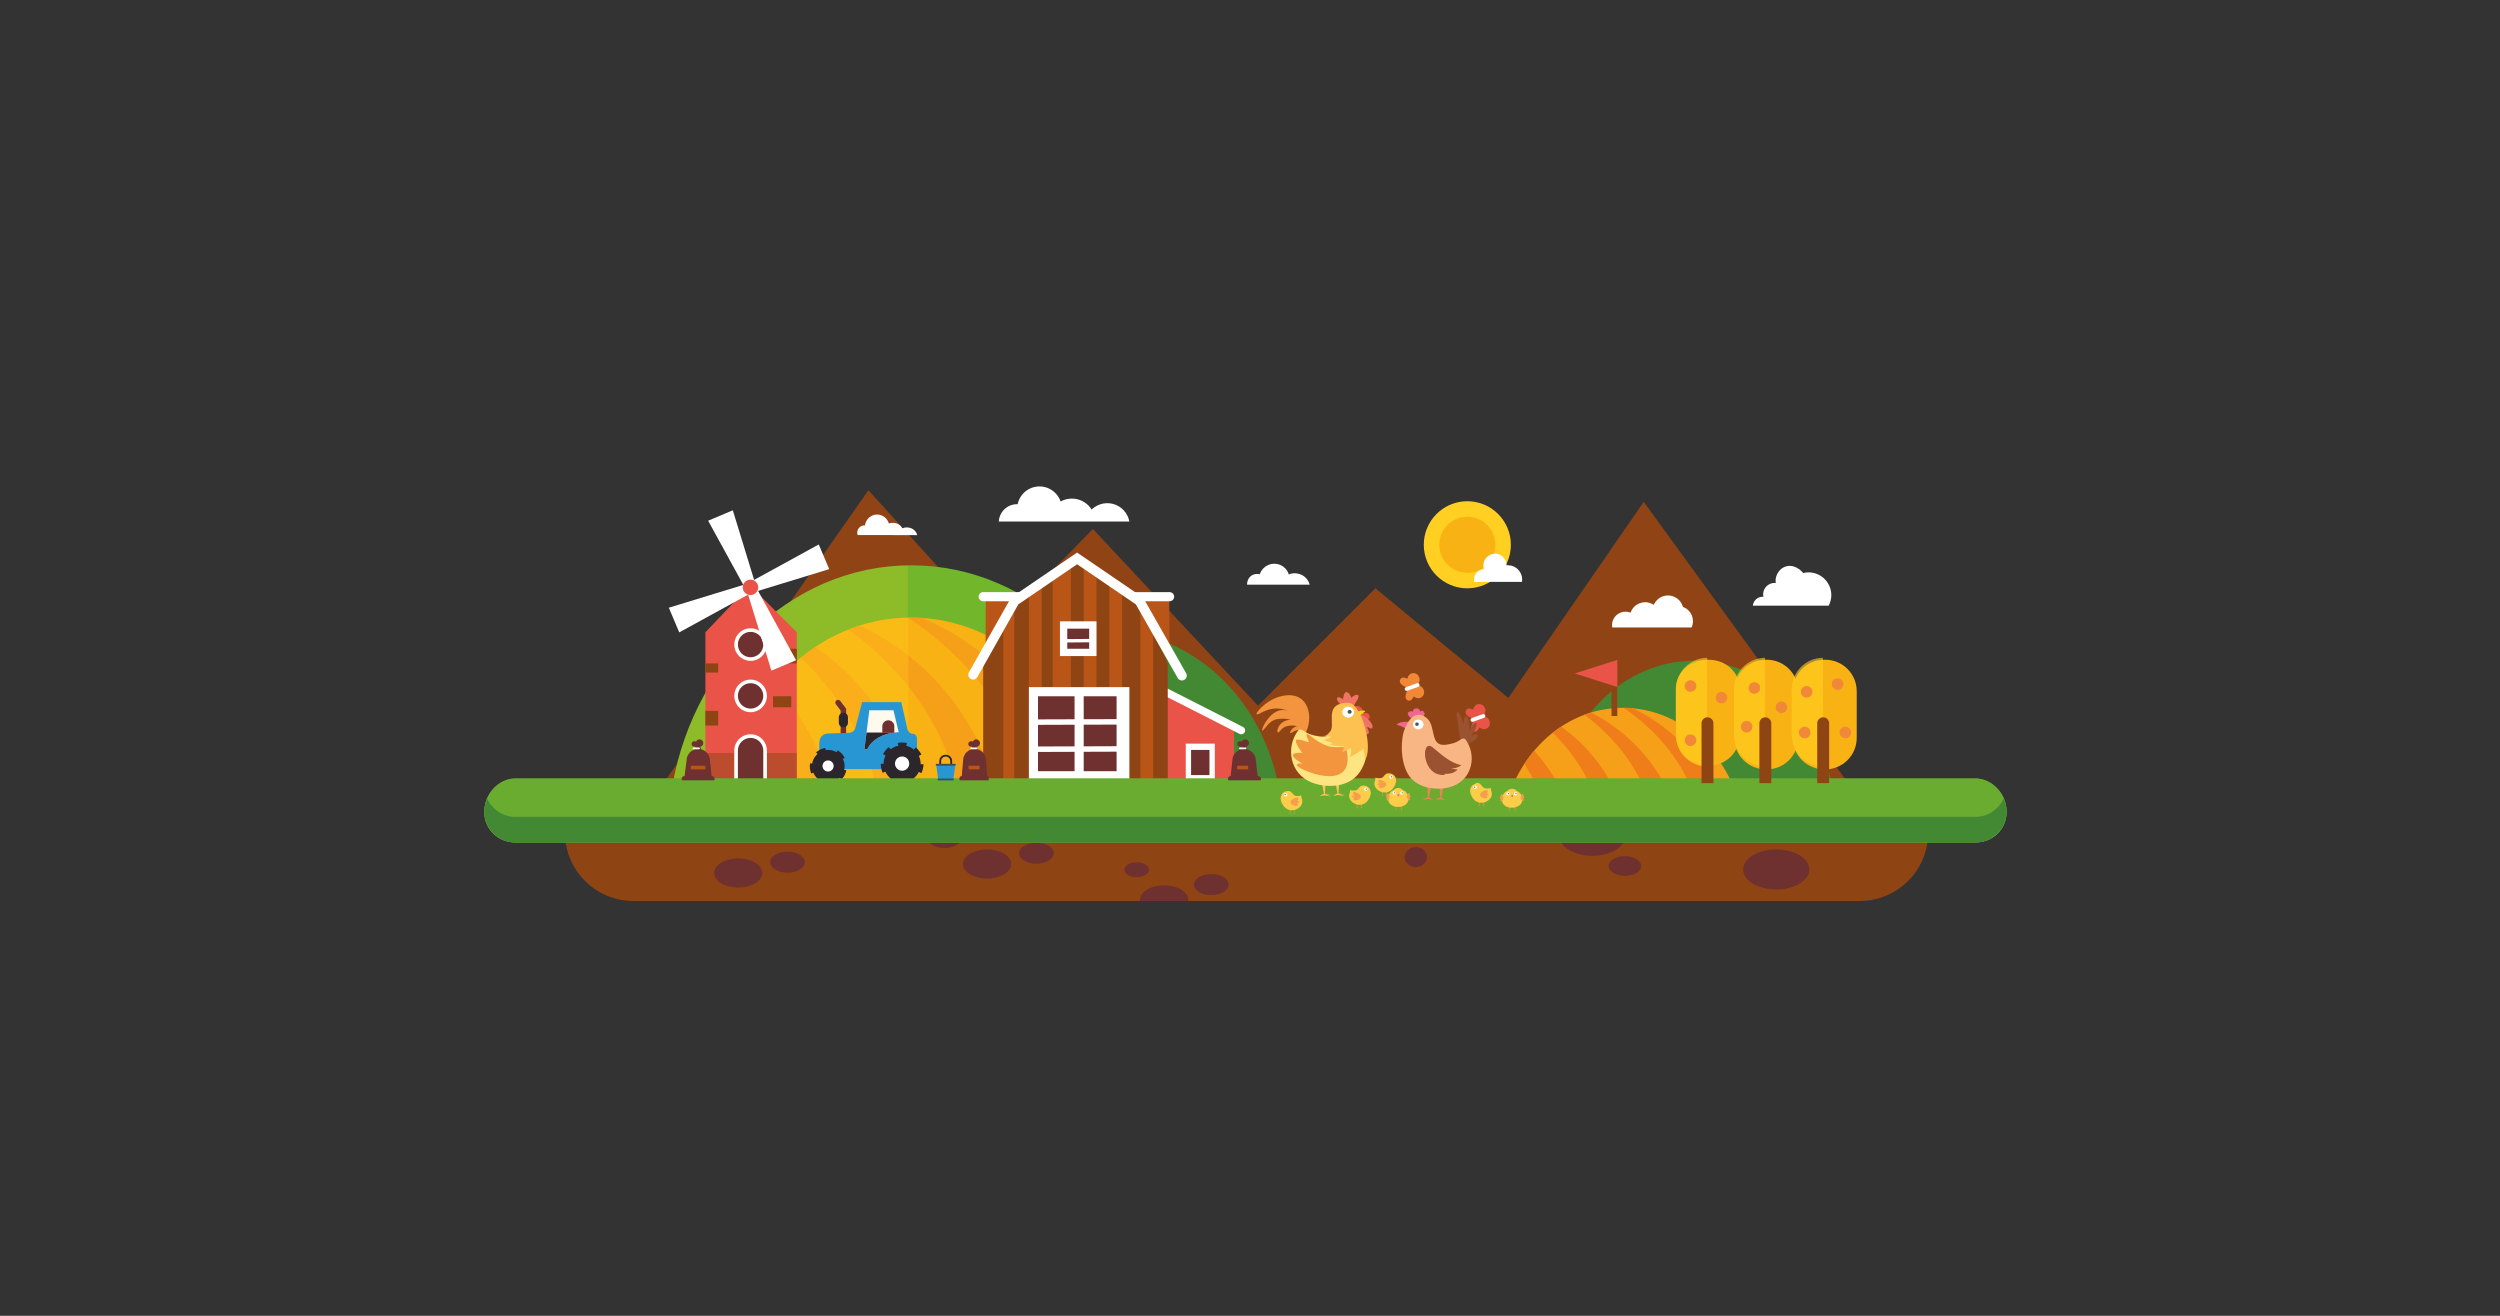 <?xml version="1.0" encoding="utf-8"?>
<!-- Generator: Adobe Illustrator 16.0.0, SVG Export Plug-In . SVG Version: 6.00 Build 0)  -->
<!DOCTYPE svg PUBLIC "-//W3C//DTD SVG 1.1//EN" "http://www.w3.org/Graphics/SVG/1.1/DTD/svg11.dtd">
<svg version="1.1" id="Layer_1" xmlns="http://www.w3.org/2000/svg" xmlns:xlink="http://www.w3.org/1999/xlink" x="0px" y="0px"
	 width="1368px" height="720px" viewBox="0 0 1368 720" enable-background="new 0 0 1368 720" xml:space="preserve">
<rect x="0" y="0" width="1368" height="720" fill="#333333" stroke="none"/>
<g>
	<polygon fill="#904415" points="360.12,432.76 475.188,268.275 544.37,344.518 598.022,289.453 688.382,386.167 752.623,321.927 
		825.335,381.932 899.458,274.629 1015.938,434.877 	"/>
	<g>
		<defs>
			<path id="XMLID_10_" d="M315.12,435.358c-3.763,5.837-5.955,12.782-5.955,20.243c0,20.665,16.751,37.417,37.417,37.417h671.061
				c20.666,0,37.418-16.752,37.418-37.417c0-7.461-2.193-14.406-5.955-20.243H315.12z"/>
		</defs>
		<use xlink:href="#XMLID_10_"  overflow="visible" fill="#8F4414"/>
		<clipPath id="XMLID_2_">
			<use xlink:href="#XMLID_10_"  overflow="visible"/>
		</clipPath>
		<ellipse clip-path="url(#XMLID_2_)" fill="#6F3030" cx="403.935" cy="477.685" rx="13.188" ry="7.975"/>
		<ellipse clip-path="url(#XMLID_2_)" fill="#6F3030" cx="430.925" cy="471.778" rx="9.508" ry="5.749"/>
		<ellipse clip-path="url(#XMLID_2_)" fill="#6F3030" cx="637.029" cy="492.405" rx="13.188" ry="7.975"/>
		<ellipse clip-path="url(#XMLID_2_)" fill="#6F3030" cx="662.791" cy="484.045" rx="9.508" ry="5.75"/>
		<ellipse clip-path="url(#XMLID_2_)" fill="#6F3030" cx="622" cy="475.901" rx="6.748" ry="4.079"/>
		<ellipse clip-path="url(#XMLID_2_)" fill="#6F3030" cx="540.111" cy="472.776" rx="13.188" ry="7.974"/>
		<ellipse clip-path="url(#XMLID_2_)" fill="#6F3030" cx="567.1" cy="466.87" rx="9.508" ry="5.749"/>
		<ellipse clip-path="url(#XMLID_2_)" fill="#6F3030" cx="516.802" cy="458.282" rx="9.508" ry="5.75"/>
		<ellipse clip-path="url(#XMLID_2_)" fill="#6F3030" cx="774.738" cy="469.018" rx="6.133" ry="5.442"/>
		<ellipse clip-path="url(#XMLID_2_)" fill="#6F3030" cx="971.946" cy="475.766" rx="18.096" ry="10.962"/>
		<path clip-path="url(#XMLID_2_)" fill="#6F3030" d="M889.442,457.361c0,6.056-8.1,10.965-18.094,10.965
			c-9.996,0-18.096-4.909-18.096-10.965c0-6.053,8.1-10.961,18.096-10.961C881.343,446.4,889.442,451.309,889.442,457.361z"/>
		<ellipse clip-path="url(#XMLID_2_)" fill="#6F3030" cx="889.137" cy="473.871" rx="8.895" ry="5.388"/>
		<ellipse clip-path="url(#XMLID_2_)" fill="#6F3030" cx="356.704" cy="454.242" rx="8.894" ry="5.39"/>
	</g>
	<g>
		<path fill="#72B62B" d="M630.251,436.289c-9.915-71.914-65.089-126.951-131.67-126.951s-121.756,55.037-131.669,126.951H630.251z"
			/>
		<path opacity="0.2" fill="#FFD021" d="M496.716,436.289V309.364c-65.743,1.017-119.981,55.688-129.803,126.925H496.716z"/>
	</g>
	<g>
		<path fill="#438934" d="M1003.364,434.877c-5.729-41.543-37.601-73.338-76.063-73.338c-38.464,0-70.335,31.795-76.062,73.338
			H1003.364z"/>
	</g>
	<g>
		<path fill="#438934" d="M700.563,436.289c-7.103-51.52-46.629-90.948-94.33-90.948c-47.699,0-87.226,39.429-94.328,90.948H700.563
			z"/>
		<path opacity="0.2" fill="#FFD021" d="M604.899,436.289v-90.93c-47.099,0.729-85.955,39.895-92.992,90.93H604.899z"/>
	</g>
	<g>
		<g>
			<defs>
				<path id="XMLID_9_" d="M600.519,436.289c-7.683-55.718-50.431-98.361-102.018-98.361s-94.334,42.644-102.017,98.361H600.519z"/>
			</defs>
			<use xlink:href="#XMLID_9_"  overflow="visible" fill="#F9B213"/>
			<clipPath id="XMLID_3_">
				<use xlink:href="#XMLID_9_"  overflow="visible"/>
			</clipPath>
			<path clip-path="url(#XMLID_3_)" fill="#F69F18" d="M489.483,333.167c0,0,81.007,16.833,99.009,113.833h-23.296
				C565.196,447,567.313,380.818,489.483,333.167z"/>
			<path clip-path="url(#XMLID_3_)" fill="#F69F18" d="M450.304,335.167c0,0,81.007,16.833,99.009,113.833h-23.296
				C526.017,449,528.134,382.817,450.304,335.167z"/>
			<path clip-path="url(#XMLID_3_)" fill="#F69F18" d="M405.83,335.167c0,0,81.007,16.833,99.008,113.833h-23.296
				C481.542,449,483.66,382.817,405.83,335.167z"/>
			<path clip-path="url(#XMLID_3_)" fill="#F69F18" d="M360.297,335.167c0,0,81.007,16.833,99.008,113.833h-23.296
				C436.009,449,438.127,382.817,360.297,335.167z"/>
		</g>
		<path opacity="0.3" fill="#FFD021" d="M497.057,436.289v-98.34c-50.938,0.787-92.96,43.145-100.57,98.34H497.057z"/>
	</g>
	<g>
		<g>
			<defs>
				<path id="XMLID_12_" d="M954.193,451.113c-4.981-36.142-32.711-63.801-66.172-63.801c-33.463,0-61.189,27.659-66.173,63.801
					H954.193z"/>
			</defs>
			<use xlink:href="#XMLID_12_"  overflow="visible" fill="#F69F18"/>
			<clipPath id="XMLID_5_">
				<use xlink:href="#XMLID_12_"  overflow="visible"/>
			</clipPath>
			<path clip-path="url(#XMLID_5_)" fill="#EF7D1A" d="M882.172,383.162c0,0,52.546,13.838,64.221,73.838h-15.11
				C931.282,457,932.656,414.072,882.172,383.162z"/>
			<path clip-path="url(#XMLID_5_)" fill="#EF7D1A" d="M856.758,384.162c0,0,52.546,13.838,64.221,73.838h-15.11
				C905.868,458,907.242,415.071,856.758,384.162z"/>
			<path clip-path="url(#XMLID_5_)" fill="#EF7D1A" d="M827.908,384.162c0,0,52.546,13.838,64.224,73.838H877.02
				C877.02,458,878.393,415.071,827.908,384.162z"/>
			<path clip-path="url(#XMLID_5_)" fill="#EF7D1A" d="M798.374,384.162c0,0,52.546,13.838,64.223,73.838h-15.111
				C847.485,458,848.858,415.071,798.374,384.162z"/>
		</g>
	</g>
	<g>
		<circle fill="#FFD021" cx="802.921" cy="298.102" r="23.825"/>
		<circle fill="#F9B213" cx="802.921" cy="298.102" r="15.354"/>
	</g>
	<g>
		<g>
			<defs>
				<polygon id="XMLID_4_" points="436,427 386,427 386,345.984 410.389,320.336 436,345.984 				"/>
			</defs>
			<use xlink:href="#XMLID_4_"  overflow="visible" fill="#EA5448"/>
			<clipPath id="XMLID_6_">
				<use xlink:href="#XMLID_4_"  overflow="visible"/>
			</clipPath>
			<rect x="373" y="412" opacity="0.5" clip-path="url(#XMLID_6_)" fill="#8F4414" width="75" height="48"/>
			<rect x="383" y="389" clip-path="url(#XMLID_6_)" fill="#8F4414" width="10" height="8"/>
			<rect x="423" y="381" clip-path="url(#XMLID_6_)" fill="#8F4414" width="10" height="6"/>
			<rect x="383" y="363" clip-path="url(#XMLID_6_)" fill="#8F4414" width="10" height="5"/>
			<rect x="430" y="355" clip-path="url(#XMLID_6_)" fill="#8F4414" width="10" height="8"/>
		</g>
		<g>
			<path fill="#6F3030" d="M418.662,427.817v-17.099c0-4.385-3.555-7.939-7.938-7.939c-4.385,0-7.94,3.555-7.94,7.939v17.099
				H418.662z"/>
			<path fill="#FFFFFF" d="M403.776,427.817v-17.099c0-3.831,3.115-6.947,6.947-6.947c3.831,0,6.946,3.116,6.946,6.947v17.099h1.985
				v-17.099c0-4.925-4.006-8.932-8.931-8.932c-4.925,0-8.932,4.007-8.932,8.932v17.099H403.776z"/>
		</g>
		<circle fill="#6F3030" stroke="#FFFFFF" stroke-width="1.985" stroke-miterlimit="10" cx="410.722" cy="380.794" r="7.939"/>
		<circle fill="#6F3030" stroke="#FFFFFF" stroke-width="1.985" stroke-miterlimit="10" cx="410.722" cy="352.702" r="7.939"/>
		<g>
			<g>
				<polygon fill="#FFFFFF" points="413.93,321.488 408.735,323.68 387.495,284.925 400.998,279.229 				"/>
				<polygon fill="#FFFFFF" points="408.242,319.605 410.432,324.798 371.679,346.039 365.982,332.537 				"/>
				<polygon fill="#FFFFFF" points="409.174,324.718 414.368,322.527 435.608,361.281 422.106,366.975 				"/>
				<polygon fill="#FFFFFF" points="411.472,324.359 409.279,319.168 448.035,297.927 453.729,311.428 				"/>
			</g>
			<circle fill="#EA5448" cx="410.656" cy="321.394" r="4.227"/>
		</g>
	</g>
	<path fill="#FFFFFF" d="M832.841,318.398c0.279-1.787-0.058-3.65-0.977-5.221c-1.032-1.764-2.743-3.082-4.715-3.625
		c-0.699-0.094-1.398-0.188-2.098-0.281c-0.233,0-0.458,0.025-0.687,0.045c0-3.451-2.879-6.33-6.331-6.33
		c-3.451,0-6.331,2.879-6.331,6.331c0,0.758,0.146,1.484,0.397,2.163c-1.446,0.039-2.842,0.633-3.867,1.657
		c-1.062,1.063-1.665,2.521-1.665,4.022c0,0.426,0.057,0.837,0.146,1.238H832.841z"/>
	<path fill="#FFFFFF" d="M1000.656,331.437c0.932-1.772,1.44-3.761,1.44-5.792c0-3.293-1.324-6.473-3.649-8.799
		c-2.326-2.326-5.52-3.65-8.812-3.65c-0.985,0-1.959,0.133-2.905,0.361c-0.531-0.589-1.087-1.148-1.691-1.645
		c-2.753-2.256-6.217-3.133-9.479-1.223c-2.645,1.55-4.456,5.19-3.84,8.334c-0.218-0.023-0.438-0.043-0.658-0.043
		c-2.21,0-4.293,1.197-5.409,3.103c-0.566,0.976-0.852,2.03-0.855,3.161c0.003,0.485,0.065,0.955,0.17,1.412
		c-0.102-0.005-0.198-0.119-0.304-0.119c-3.411,0-5.245,2.562-5.521,4.899H1000.656z"/>
	<path fill="#FFFFFF" d="M716.609,319.756c-0.562-2.039-1.926-3.809-3.75-4.877c-0.753-0.441-1.617-0.764-2.513-0.952
		c-1.374-0.333-2.75-0.319-4.125,0.05c-0.337,0.094-0.666,0.216-0.987,0.353c-0.396-1.288-1.101-2.477-2.066-3.44
		c-1.552-1.553-3.683-2.436-5.877-2.436c-2.197,0-4.326,0.883-5.879,2.436c-0.929,0.929-1.614,2.068-2.017,3.303
		c-0.448-0.09-0.927-0.139-1.44-0.139c-3.715,0-5.573,2.945-5.573,5.892h34.269C716.636,319.881,716.627,319.818,716.609,319.756z"
		/>
	<path fill="#FFFFFF" d="M925.609,343.366c0.503-1.081,0.779-2.265,0.779-3.473c0-2.183-0.877-4.301-2.42-5.844
		c-0.871-0.87-1.928-1.521-3.074-1.929c-0.006-0.025-0.009-0.051-0.016-0.076c-0.401-1.432-1.125-2.676-2.174-3.73
		c-2.132-2.133-5.317-2.977-8.228-2.176c-2.473,0.682-4.524,2.5-5.527,4.834c-1.386-0.927-3.03-1.438-4.716-1.438
		c-2.235,0-4.405,0.898-5.986,2.479c-0.924,0.926-1.608,2.057-2.023,3.281c-0.25-0.106-0.5-0.212-0.751-0.318
		c-1.315-0.352-2.629-0.352-3.941,0c-2.493,0.687-4.494,2.688-5.181,5.18c-0.29,1.059-0.321,2.153-0.14,3.21H925.609z"/>
	<path fill="#FFFFFF" d="M617.988,285.372c-0.457-2.417-1.628-4.673-3.383-6.429c-2.295-2.296-5.446-3.602-8.693-3.602
		c-3.193,0-6.287,1.268-8.571,3.49c-0.507-0.81-1.096-1.572-1.779-2.256c-2.389-2.389-5.667-3.748-9.048-3.748
		c-2.153,0-4.263,0.557-6.13,1.574c-0.229-0.77-0.578-1.504-1.05-2.199c-1.597-2.725-4.237-4.764-7.286-5.603
		c-3.146-0.865-6.577-0.42-9.393,1.229c-2.725,1.596-4.765,4.238-5.602,7.286c-0.074,0.266-0.124,0.537-0.178,0.807
		c-0.151-0.008-0.299-0.023-0.451-0.023c-5.251,0-9.642,4.271-9.866,9.474H617.988z"/>
	<g>
		<g>
			<polygon fill="#EA5448" points="675.223,427.568 675.223,397.192 636.186,379.764 637.104,427.568 			"/>
			
				<line fill="none" stroke="#FFFFFF" stroke-width="4.236" stroke-linecap="round" stroke-miterlimit="10" x1="636.186" y1="377.771" x2="679.207" y2="399.682"/>
		</g>
		<g>
			<polygon fill="#B95517" points="639.954,353.884 639.823,325 621.745,325 			"/>
			
				<line fill="none" stroke="#FFFFFF" stroke-width="5" stroke-linecap="round" stroke-miterlimit="10" x1="618" y1="326.5" x2="640" y2="326.5"/>
			<polygon fill="#B95517" points="539.297,353.884 539.426,325 557.505,325 			"/>
			
				<line fill="none" stroke="#FFFFFF" stroke-width="5" stroke-linecap="round" stroke-miterlimit="10" x1="563" y1="326.5" x2="538" y2="326.5"/>
		</g>
		<g>
			<defs>
				<polygon id="XMLID_11_" points="623.202,328.881 589.208,305.564 554.59,328.881 538,362.62 538,427 589.376,427 639,427 
					639,362.62 				"/>
			</defs>
			<use xlink:href="#XMLID_11_"  overflow="visible" fill="#8F4414"/>
			<clipPath id="XMLID_7_">
				<use xlink:href="#XMLID_11_"  overflow="visible"/>
			</clipPath>
			<rect x="549" y="301" clip-path="url(#XMLID_7_)" fill="#B95517" width="6" height="141"/>
			<rect x="563" y="301" clip-path="url(#XMLID_7_)" fill="#B95517" width="7" height="141"/>
			<rect x="576" y="301" clip-path="url(#XMLID_7_)" fill="#B95517" width="10" height="141"/>
			<rect x="593" y="301" clip-path="url(#XMLID_7_)" fill="#B95517" width="7" height="141"/>
			<rect x="607" y="301" clip-path="url(#XMLID_7_)" fill="#B95517" width="7" height="141"/>
			<rect x="624" y="301" clip-path="url(#XMLID_7_)" fill="#B95517" width="7" height="141"/>
		</g>
		<polyline fill="none" stroke="#FFFFFF" stroke-width="5.295" stroke-linecap="round" stroke-miterlimit="10" points="
			532.5,369.199 555.213,328.881 589.376,305.564 623.538,328.881 646.749,369.697 		"/>
		<g>
			<rect x="563" y="376" fill="#FFFFFF" width="55" height="51"/>
			<rect x="568" y="381" fill="#6F3030" width="43" height="41"/>
			<rect x="588" y="379" fill="#FFFFFF" width="5" height="44"/>
			
				<line fill="none" stroke="#FFFFFF" stroke-width="2.988" stroke-miterlimit="10" x1="567.007" y1="395.148" x2="613.113" y2="394.991"/>
			
				<line fill="none" stroke="#FFFFFF" stroke-width="2.988" stroke-miterlimit="10" x1="567.007" y1="409.974" x2="613.113" y2="409.816"/>
		</g>
		<rect x="582" y="342" fill="#6F3030" stroke="#FFFFFF" stroke-width="4" stroke-miterlimit="10" width="16" height="15"/>
		<g>
			<rect x="648.852" y="406.92" fill="#FFFFFF" width="15.884" height="20.648"/>
			<rect x="651.764" y="410.361" fill="#6F3030" width="10.06" height="13.766"/>
		</g>
		
			<line fill="none" stroke="#FFFFFF" stroke-width="1.855" stroke-miterlimit="10" x1="580.773" y1="350.674" x2="598.553" y2="350.518"/>
	</g>
	<g>
		<g>
			<polyline fill="none" stroke="#6F3030" stroke-width="3" stroke-linecap="round" stroke-miterlimit="10" points="461.5,402 
				461.5,388.267 458.588,384.465 			"/>
			<path fill="#2796D2" d="M499.473,401.578c-1.279,0-2.598-1.17-2.928-2.602l-3.356-14.772h-21.43l-3.722,14.167
				c-0.39,1.416-1.909,2.605-3.379,2.641l-10.846,0.33c-3.971,0-5.506,2.253-5.506,5.894v10.966c0,1.471,1.202,2.674,2.672,2.674
				h40.809c1.47,0,3.818-0.363,5.22-0.807l2.245-0.712c1.402-0.443,2.548-2.009,2.548-3.478v-11.627
				C501.799,402.781,500.752,401.578,499.473,401.578z"/>
			<g>
				<g>
					<path fill="#2B252C" d="M484.436,422.239l-1.417,0.657c-0.717-1.545-1.078-3.197-1.077-4.94l1.561-0.005
						c0.004-1.633,0.398-3.174,1.088-4.537l-1.395-0.707c0.759-1.5,1.859-2.846,3.179-3.891l0.972,1.224
						c1.212-0.961,2.647-1.653,4.219-1.979l-0.317-1.528c1.646-0.342,3.387-0.323,5.022,0.055l-0.351,1.521
						c1.561,0.359,2.985,1.076,4.179,2.065l0.996-1.2c1.297,1.074,2.367,2.441,3.094,3.957l-1.406,0.676
						c0.636,1.324,0.993,2.811,0.993,4.378c0,0.06-0.004,0.118-0.005,0.178l1.562,0.026c-0.029,1.711-0.421,3.357-1.163,4.891
						l-1.405-0.68c-0.689,1.423-1.703,2.658-2.943,3.614l0.956,1.237c-1.356,1.045-2.886,1.768-4.55,2.143l-0.345-1.525
						c-0.723,0.165-1.473,0.254-2.245,0.254c-0.832,0-1.642-0.103-2.417-0.292l-0.371,1.517c-1.656-0.404-3.174-1.151-4.511-2.221
						l0.976-1.221C486.09,424.93,485.101,423.676,484.436,422.239z"/>
				</g>
				<circle fill="#FFFFFF" cx="493.636" cy="417.842" r="3.899"/>
			</g>
			<g>
				<path fill="#FEFAED" d="M474.585,409.934h-1.552l2.644-21.293h13.217l2.883,12C484.794,400.853,477.411,403.879,474.585,409.934
					z"/>
			</g>
			<g>
				<path fill="#2B252C" d="M489.104,400.859c-6.115,0.813-12.053,3.791-14.519,9.074h-1.552l1.126-9.074H489.104z"/>
			</g>
			<path fill="#6F3030" d="M482.799,400.996v-3.559c0-1.814,1.469-3.285,3.285-3.285c1.813,0,3.285,1.471,3.285,3.285v3.559H482.799
				z"/>
			<g>
				<g>
					<path fill="#2B252C" d="M459.476,425.668c-1.527,1.495-3.457,2.334-5.437,2.511l0.106,1.175
						c-1.917,0.174-3.832-0.199-5.535-1.075l0.54-1.048c-0.804-0.414-1.561-0.957-2.236-1.63c-0.827-0.828-1.457-1.778-1.891-2.793
						l-1.084,0.466c-0.756-1.762-0.996-3.695-0.691-5.595l1.166,0.186c0.287-1.793,1.12-3.516,2.502-4.897
						c0.137-0.138,0.279-0.268,0.423-0.395l-0.779-0.886c1.441-1.27,3.208-2.097,5.107-2.394l0.181,1.166
						c2.021-0.314,4.131,0.064,5.942,1.139l0.602-1.014c0.722,0.43,1.391,0.951,1.99,1.551c0.757,0.756,1.384,1.619,1.865,2.564
						l-1.052,0.533c0.954,1.877,1.201,4.02,0.746,6.035l1.194,0.26c-0.415,1.869-1.322,3.613-2.693,4.984l-0.06,0.06
						L459.476,425.668z"/>
				</g>
				<circle fill="#FFFFFF" cx="453.126" cy="419.154" r="3.045"/>
			</g>
		</g>
		<path fill="#2B252C" d="M464,395.5c0,1.381-1.119,2.5-2.5,2.5l0,0c-1.381,0-2.5-1.119-2.5-2.5v-3c0-1.381,1.119-2.5,2.5-2.5l0,0
			c1.381,0,2.5,1.119,2.5,2.5V395.5z"/>
	</g>
	<g>
		<path fill="#69AC2F" d="M1098,444.388c0,9.419-7.636,16.612-17.053,16.612H282.053c-9.418,0-17.053-7.193-17.053-16.612v-0.242
			c0-9.419,7.635-18.146,17.053-18.146h798.894c9.417,0,17.053,8.727,17.053,18.146V444.388z"/>
		<path fill="#69AC2F" d="M1098,444.388c0,9.419-7.636,16.612-17.053,16.612H282.053c-9.418,0-17.053-7.193-17.053-16.612v-0.242
			c0-9.419,7.635-18.146,17.053-18.146h798.894c9.417,0,17.053,8.727,17.053,18.146V444.388z"/>
		<path fill="#438934" d="M1080.947,447H282.054c-6.837,0-12.717-4.088-15.436-9.895c-1.027,2.193-1.618,4.446-1.618,7.028
			c0,9.418,7.635,16.866,17.054,16.866h798.894c9.417,0,17.053-7.475,17.053-16.895c0-2.582-0.592-4.886-1.617-7.08
			C1093.661,442.834,1087.782,447,1080.947,447z"/>
	</g>
	<g>
		<path fill="#6F3030" d="M540.127,424.641l-0.569-8.471c0-3.509-2.732-6.354-6.241-6.354s-6.297,2.845-6.297,6.354l-0.746,8.471
			c-0.731,0-1.274,0.593-1.274,1.324v0.529c0,0.73,0.552,0.506,1.282,0.506h14.296c0.73,0,0.422,0.225,0.422-0.506v-0.529
			C541,425.233,540.858,424.641,540.127,424.641z"/>
		<rect x="530" y="419" fill="#B95517" width="6" height="2"/>
		<path fill="#6F3030" d="M536.26,406.631c0-1.125-0.939-2.063-2.065-2.063c-0.85,0-1.593,0.535-1.906,1.283
			c-1.108-0.879-2.943,0.36-2.307,1.867c0.347,0.821,1.095,0.994,1.75,0.787c0.074,0.168,0.133,0.34,0.189,0.516
			c-0.054,0.132-0.098,0.267-0.159,0.396c-0.271,0.585-0.223,1.139-0.195,1.766c0.055,1.221,0.448,2.712,1.961,2.712
			c1.491,0,1.871-1.62,1.593-2.798c0.06-0.824-0.176-1.678-0.608-2.434C535.491,408.506,536.26,407.648,536.26,406.631z"/>
		<path fill="#FFFFFF" d="M535,409.5c0,0.276-0.224,0.5-0.5,0.5h-3c-0.276,0-0.5-0.224-0.5-0.5l0,0c0-0.276,0.224-0.5,0.5-0.5h3
			C534.776,409,535,409.224,535,409.5L535,409.5z"/>
	</g>
	<g>
		<path fill="#6F3030" d="M389.414,424.641l-0.926-8.471c0-3.509-2.91-6.354-6.418-6.354s-6.385,2.845-6.385,6.354l-1.078,8.471
			c-0.731,0-1.606,0.593-1.606,1.324v0.529c0,0.73,1.126,0.506,1.856,0.506h14.296c0.73,0,1.848,0.225,1.848-0.506v-0.529
			C391,425.233,390.146,424.641,389.414,424.641z"/>
		<rect x="378" y="419" fill="#B95517" width="8" height="2"/>
		<path fill="#6F3030" d="M384.834,406.631c0-1.125-0.939-2.063-2.065-2.063c-0.85,0-1.593,0.535-1.905,1.283
			c-1.109-0.879-2.944,0.36-2.308,1.867c0.347,0.821,1.096,0.994,1.75,0.787c0.074,0.168,0.133,0.34,0.19,0.516
			c-0.054,0.132-0.099,0.267-0.159,0.396c-0.272,0.585-0.224,1.139-0.196,1.766c0.055,1.221,0.448,2.712,1.961,2.712
			c1.491,0,1.871-1.62,1.593-2.798c0.06-0.824-0.176-1.678-0.608-2.434C384.065,408.506,384.834,407.648,384.834,406.631z"/>
		<path fill="#FFFFFF" d="M383,409.5c0,0.276-0.224,0.5-0.5,0.5h-3c-0.276,0-0.5-0.224-0.5-0.5l0,0c0-0.276,0.224-0.5,0.5-0.5h3
			C382.776,409,383,409.224,383,409.5L383,409.5z"/>
	</g>
	<g>
		<path fill="#6F3030" d="M688.221,424.641l-1.021-8.471c0-3.509-2.958-6.354-6.467-6.354s-6.41,2.845-6.41,6.354l-0.896,8.471
			c-0.73,0-1.426,0.593-1.426,1.324v0.529c0,0.73,0.739,0.506,1.471,0.506h14.295c0.731,0,2.234,0.225,2.234-0.506v-0.529
			C690,425.233,688.953,424.641,688.221,424.641z"/>
		<rect x="677" y="419" fill="#B95517" width="6" height="2"/>
		<path fill="#6F3030" d="M683.447,406.631c0-1.125-0.938-2.063-2.064-2.063c-0.851,0-1.592,0.535-1.905,1.283
			c-1.107-0.879-2.944,0.36-2.308,1.867c0.348,0.821,1.098,0.994,1.75,0.787c0.073,0.168,0.133,0.34,0.19,0.516
			c-0.055,0.132-0.099,0.267-0.16,0.396c-0.272,0.585-0.223,1.139-0.194,1.766c0.054,1.221,0.445,2.712,1.959,2.712
			c1.492,0,1.873-1.62,1.595-2.798c0.062-0.824-0.176-1.678-0.607-2.434C682.679,408.506,683.447,407.648,683.447,406.631z"/>
		<path fill="#FFFFFF" d="M682,409.5c0,0.276-0.224,0.5-0.5,0.5h-3c-0.276,0-0.5-0.224-0.5-0.5l0,0c0-0.276,0.224-0.5,0.5-0.5h3
			C681.776,409,682,409.224,682,409.5L682,409.5z"/>
	</g>
	<g>
		<path fill="none" stroke="#2B252C" stroke-miterlimit="10" d="M520.5,420.588c0,1.608-1.304,2.912-2.912,2.912h-0.176
			c-1.608,0-2.912-1.304-2.912-2.912v-4.176c0-1.608,1.304-2.912,2.912-2.912h0.176c1.608,0,2.912,1.304,2.912,2.912V420.588z"/>
		<polygon fill="#2796D2" points="521.591,427 513.443,427 512.252,418 522.782,418 		"/>
		<path fill="#454C53" d="M522,426.516c0,0.268-0.217,0.484-0.486,0.484h-8.028c-0.269,0-0.486-0.217-0.486-0.484v-0.031
			c0-0.268,0.217-0.484,0.486-0.484h8.028c0.269,0,0.486,0.217,0.486,0.484V426.516z"/>
		<path fill="#454C53" d="M523,418.515c0,0.269-0.217,0.485-0.486,0.485h-10.028c-0.269,0-0.486-0.217-0.486-0.485v-0.029
			c0-0.269,0.217-0.485,0.486-0.485h10.028c0.269,0,0.486,0.217,0.486,0.485V418.515z"/>
	</g>
	<path fill="#FFFFFF" d="M501.915,292.807c-0.635-2.291-2.587-4.209-5.861-4.209c-0.677,0-1.587,0.18-2.293,0.493
		c-0.959-1.733-2.647-3-5.237-3c-0.811,0-1.495,0.128-2.147,0.351c-0.807-2.795-3.392-4.89-6.419-4.89
		c-3.399,0-6.262,2.64-6.646,5.95c-0.093-0.008-0.182-0.015-0.277-0.015c-2.162,0-3.962,1.804-3.962,3.966
		c0,0.475,0.091,0.93,0.249,1.354H501.915z"/>
	<g>
		<g>
			<path fill="#F9B213" d="M952,402.119c0,9.514-7.659,16.881-17.174,16.881h-0.492c-9.512,0-17.334-7.367-17.334-16.881v-24.845
				c0-9.515,7.822-16.274,17.334-16.274h0.492c9.515,0,17.174,6.76,17.174,16.274V402.119z"/>
			<path opacity="0.6" fill="#FFD021" d="M934.181,359.936c-9.441,0.084-17.071,7.758-17.071,17.219v25.141
				c0,9.463,7.63,17.135,17.071,17.22V359.936z"/>
			<path fill="#8F4414" d="M937.594,428.525v-32.748c0-1.801-1.458-3.259-3.258-3.259c-1.801,0-3.259,1.458-3.259,3.259v32.748
				H937.594z"/>
		</g>
		<g>
			<path fill="#F9B213" d="M984,403.773c0,9.514-7.713,17.227-17.228,17.227h-0.545c-9.515,0-17.228-7.713-17.228-17.227v-25.547
				c0-9.514,7.713-17.227,17.228-17.227h0.545c9.515,0,17.228,7.713,17.228,17.227V403.773z"/>
			<path opacity="0.6" fill="#FFD021" d="M965.841,359.936c-9.441,0.084-17.071,7.758-17.071,17.219v25.141
				c0,9.463,7.63,17.135,17.071,17.22V359.936z"/>
			<path fill="#8F4414" d="M969.254,428.525v-32.748c0-1.801-1.459-3.259-3.26-3.259c-1.799,0-3.259,1.458-3.259,3.259v32.748
				H969.254z"/>
		</g>
		<g>
			<path fill="#F9B213" d="M1016,403.773c0,9.514-7.713,17.227-17.228,17.227h-0.545c-9.515,0-17.228-7.713-17.228-17.227v-25.547
				c0-9.514,7.713-17.227,17.228-17.227h0.545c9.515,0,17.228,7.713,17.228,17.227V403.773z"/>
			<path opacity="0.6" fill="#FFD021" d="M997.501,359.936c-9.442,0.084-17.073,7.758-17.073,17.219v25.141
				c0,9.463,7.631,17.135,17.073,17.22V359.936z"/>
			<path fill="#8F4414" d="M1000.914,428.525v-32.748c0-1.801-1.46-3.259-3.26-3.259c-1.799,0-3.259,1.458-3.259,3.259v32.748
				H1000.914z"/>
		</g>
		<g>
			<g>
				<circle fill="#F18838" cx="925.051" cy="375.401" r="3.176"/>
			</g>
			<g>
				<circle fill="#F18838" cx="941.993" cy="381.755" r="3.177"/>
			</g>
			<g>
				<circle fill="#F18838" cx="925.051" cy="405.051" r="3.176"/>
			</g>
			<g>
				<circle fill="#F18838" cx="955.759" cy="397.639" r="3.177"/>
			</g>
			<g>
				<circle fill="#F18838" cx="959.995" cy="376.461" r="3.177"/>
			</g>
			<g>
				<circle fill="#F18838" cx="974.819" cy="387.05" r="3.177"/>
			</g>
			<g>
				<circle fill="#F18838" cx="988.585" cy="378.578" r="3.177"/>
			</g>
			<g>
				<circle fill="#F18838" cx="1005.528" cy="374.343" r="3.177"/>
			</g>
			<g>
				<circle fill="#F18838" cx="1009.763" cy="400.815" r="3.177"/>
			</g>
			<g>
				<circle fill="#F18838" cx="987.526" cy="400.815" r="3.177"/>
			</g>
		</g>
	</g>
	<g>
		<rect x="881.811" y="365.75" fill="#8F4414" width="3.176" height="26.05"/>
		<polygon fill="#EA5448" points="885,375.931 861.704,368.519 885,361.106 		"/>
	</g>
	<g>
		<path fill="#EA5448" d="M741.405,394.174c-0.241-0.539-0.605-0.981-1.084-1.328c-0.756-0.539-1.551-0.638-2.446-0.564
			c-1.609,0.129-2.885,1.751-3.034,3.281c-0.109,1.123,0.414,2.25,1.33,2.903c0.474,0.334,0.997,0.53,1.572,0.584
			c0.611,0.056,1.379-0.077,1.948-0.425c0.105,0.266,0.204,0.535,0.297,0.805c0.042,0.195,0.104,0.385,0.188,0.564
			c0.031,0.069,0.059,0.14,0.084,0.211c-0.135-0.447-0.113-0.381,0.063,0.203c0.126,0.368,0.395,0.691,0.717,0.907
			c0.6,0.401,1.165,0.383,1.826,0.183c0.631-0.191,1.023-0.844,1.223-1.429c0.219-0.639,0.215-1.151,0.179-1.815
			c-0.018-0.289-0.057-0.578-0.096-0.865c-0.143-1.061-0.646-1.758-1.629-2.21c-0.285-0.132-0.589-0.171-0.892-0.149
			C741.608,394.736,741.528,394.446,741.405,394.174z"/>
		<path fill="#EA5448" d="M742.074,393.238c-0.589-0.056-1.125-0.255-1.606-0.598c-0.756-0.538-1.107-1.257-1.329-2.129
			c-0.398-1.564,0.72-3.297,2.12-3.934c1.028-0.469,2.263-0.338,3.179,0.316c0.469,0.338,0.823,0.771,1.062,1.297
			c0.25,0.56,0.376,1.33,0.23,1.98c0.286,0.013,0.572,0.021,0.857,0.021c0.199-0.024,0.396-0.028,0.596-0.004
			c0.074,0.007,0.149,0.009,0.225,0.009c-0.467,0.019-0.396,0.016,0.212-0.006c0.392,0.001,0.784,0.148,1.094,0.385
			c0.574,0.436,0.739,0.977,0.764,1.668c0.024,0.658-0.467,1.241-0.954,1.619c-0.533,0.412-1.021,0.577-1.659,0.758
			c-0.279,0.079-0.565,0.135-0.851,0.19c-1.049,0.209-1.873-0.04-2.619-0.825c-0.217-0.227-0.352-0.502-0.43-0.793
			C742.672,393.248,742.372,393.266,742.074,393.238z"/>
		<path fill="#FFFFFF" d="M745.267,394.924c0.467,0.332,0.574,0.979,0.241,1.444l-0.027,0.038c-0.332,0.465-0.979,0.572-1.445,0.24
			l-5.207-3.719c-0.465-0.332-0.572-0.979-0.241-1.445l0.028-0.039c0.331-0.465,0.979-0.572,1.444-0.24L745.267,394.924z"/>
	</g>
	<g>
		<path fill="#EA5448" d="M808.892,392.195c0.58,0.106,1.149,0.06,1.708-0.138c0.873-0.313,1.406-0.909,1.857-1.688
			c0.81-1.397,0.204-3.369-0.969-4.363c-0.861-0.729-2.086-0.94-3.145-0.561c-0.543,0.199-1.002,0.518-1.375,0.96
			c-0.393,0.47-0.724,1.178-0.761,1.843c-0.278-0.065-0.557-0.136-0.829-0.214c-0.188-0.077-0.377-0.135-0.574-0.167
			c-0.074-0.013-0.146-0.03-0.219-0.052c0.445,0.146,0.377,0.123-0.203-0.063c-0.374-0.105-0.793-0.069-1.155,0.072
			c-0.672,0.265-0.977,0.739-1.19,1.396c-0.2,0.628,0.113,1.323,0.479,1.819c0.402,0.544,0.826,0.834,1.392,1.18
			c0.247,0.152,0.507,0.285,0.767,0.416c0.952,0.486,1.811,0.471,2.744-0.081c0.269-0.159,0.474-0.387,0.629-0.646
			C808.313,392.041,808.596,392.14,808.892,392.195z"/>
		<path fill="#EA5448" d="M809.279,393.275c0.382-0.452,0.85-0.778,1.406-0.979c0.873-0.313,1.663-0.193,2.506,0.12
			c1.514,0.564,2.301,2.471,2.026,3.983c-0.201,1.111-1.011,2.052-2.07,2.433c-0.547,0.192-1.103,0.238-1.672,0.134
			c-0.602-0.113-1.307-0.449-1.758-0.939c-0.175,0.228-0.344,0.459-0.506,0.694c-0.094,0.176-0.204,0.342-0.336,0.492
			c-0.048,0.057-0.092,0.117-0.137,0.18c0.251-0.396,0.212-0.335-0.114,0.178c-0.223,0.319-0.569,0.559-0.939,0.679
			c-0.686,0.224-1.225,0.051-1.806-0.322c-0.556-0.354-0.756-1.091-0.789-1.706c-0.034-0.674,0.109-1.168,0.324-1.796
			c0.093-0.274,0.212-0.542,0.327-0.808c0.426-0.981,1.1-1.516,2.17-1.683c0.311-0.05,0.611-0.003,0.896,0.099
			C808.931,393.762,809.087,393.505,809.279,393.275z"/>
		<path fill="#FFFFFF" d="M806.073,394.94c-0.537,0.193-1.13-0.087-1.322-0.624l-0.018-0.045c-0.192-0.539,0.088-1.131,0.626-1.324
			l6.024-2.162c0.538-0.193,1.131,0.087,1.323,0.625l0.017,0.045c0.192,0.537-0.088,1.131-0.625,1.324L806.073,394.94z"/>
	</g>
	<g>
		<path fill="#F18838" d="M772.888,375.252c0.582,0.107,1.151,0.061,1.71-0.137c0.873-0.313,1.406-0.91,1.857-1.688
			c0.81-1.396,0.204-3.369-0.971-4.363c-0.859-0.729-2.084-0.94-3.143-0.561c-0.545,0.199-1.004,0.518-1.377,0.959
			c-0.393,0.471-0.722,1.178-0.759,1.844c-0.278-0.065-0.557-0.136-0.831-0.214c-0.186-0.077-0.377-0.135-0.572-0.167
			c-0.074-0.014-0.146-0.031-0.219-0.051c0.443,0.145,0.375,0.123-0.203-0.064c-0.376-0.105-0.795-0.069-1.155,0.072
			c-0.672,0.264-0.979,0.74-1.19,1.396c-0.202,0.628,0.111,1.323,0.479,1.818c0.4,0.545,0.824,0.834,1.39,1.182
			c0.247,0.151,0.509,0.283,0.767,0.415c0.952,0.487,1.813,0.47,2.744-0.081c0.271-0.16,0.476-0.387,0.629-0.647
			C772.311,375.098,772.594,375.197,772.888,375.252z"/>
		<path fill="#F18838" d="M773.275,376.333c0.382-0.453,0.85-0.778,1.406-0.98c0.873-0.313,1.665-0.193,2.508,0.12
			c1.514,0.564,2.299,2.471,2.024,3.984c-0.199,1.11-1.009,2.052-2.07,2.433c-0.545,0.192-1.103,0.237-1.67,0.133
			c-0.602-0.112-1.307-0.448-1.758-0.938c-0.175,0.229-0.345,0.459-0.508,0.693c-0.092,0.176-0.202,0.342-0.334,0.492
			c-0.05,0.058-0.094,0.117-0.137,0.18c0.251-0.395,0.212-0.334-0.114,0.179c-0.225,0.319-0.571,0.558-0.939,0.678
			c-0.688,0.224-1.225,0.051-1.808-0.321c-0.554-0.355-0.754-1.092-0.787-1.707c-0.035-0.673,0.107-1.168,0.322-1.795
			c0.095-0.275,0.212-0.542,0.327-0.809c0.428-0.98,1.102-1.516,2.17-1.682c0.311-0.05,0.613-0.004,0.898,0.098
			C772.927,376.819,773.085,376.563,773.275,376.333z"/>
		<path fill="#FFFFFF" d="M770.071,377.998c-0.537,0.193-1.13-0.086-1.324-0.624l-0.016-0.046c-0.194-0.537,0.086-1.131,0.626-1.323
			l6.022-2.163c0.54-0.193,1.131,0.088,1.325,0.625l0.015,0.045c0.194,0.539-0.086,1.132-0.623,1.325L770.071,377.998z"/>
	</g>
	<g>
		<g>
			<path fill-rule="evenodd" clip-rule="evenodd" fill="#F08356" d="M780.933,428.502c0,0.777,0.545,7.881,0.545,7.881
				c-0.005-0.045,0.509,0.008,0.516-0.031c0.032-0.166,1.338-6.828,1.173-6.861C783.001,429.459,780.933,428.502,780.933,428.502z"
				/>
			<path fill-rule="evenodd" clip-rule="evenodd" fill="#F08356" d="M781.914,436.221c0,0-3.967,0.891-3.802,0.84
				c0.165-0.049,2.737-0.23,2.737-0.23s-2.754,1.121-2.621,1.057c0.131-0.066,3.183-0.66,3.314-0.693s2.771,0.527,2.639,0.445
				C784.049,437.557,781.914,436.221,781.914,436.221z"/>
			<path fill-rule="evenodd" clip-rule="evenodd" fill="#F08356" d="M787.596,428.666c0,0.777,0.545,7.883,0.545,7.883
				c-0.006-0.047,0.508,0.006,0.516-0.033c0.033-0.164,1.337-6.826,1.172-6.859C789.664,429.623,787.596,428.666,787.596,428.666z"
				/>
			<path fill-rule="evenodd" clip-rule="evenodd" fill="#F08356" d="M788.576,436.385c0,0-3.967,0.891-3.801,0.842
				c0.164-0.051,2.737-0.23,2.737-0.23s-2.755,1.121-2.622,1.055c0.132-0.066,3.184-0.66,3.314-0.693
				c0.133-0.031,2.771,0.529,2.639,0.445C790.713,437.721,788.576,436.385,788.576,436.385z"/>
			<path fill-rule="evenodd" clip-rule="evenodd" fill="#ED6790" d="M772.838,394.032c-0.168-0.938-3.356-2.749-2.307-4.098
				c0.518-0.667,1.967-1.122,2.548-0.409c0.103-1.839,1.79-2.05,2.769-1.819c1.16,0.272,1.179,1.72,1.361,1.81
				c0.099-0.736,1.759-0.8,2.188,0.389c0.262,0.727,0.264,1.881-1.57,2.35C777.75,392.274,773.563,393.67,772.838,394.032z"/>
			<path fill-rule="evenodd" clip-rule="evenodd" fill="#9B5230" d="M799.158,404.998c-0.025-0.374-0.975-6.893-1.523-10.088
				c-0.549-3.197-1.098-5.27,0.125-5.195c1.224,0.076,3.146,7.092,3.146,7.092s-0.199-4.719,1.349-4.969s1.772,7.867,1.872,7.691
				c0.102-0.174,2.174-4.619,3.646-3.871c1.475,0.75-2.746,7.293-2.746,7.293c4.135-3.365,6.545,1.105-3.98,4.969L799.158,404.998z"
				/>
			<path fill-rule="evenodd" clip-rule="evenodd" fill="#ED6790" d="M772.307,395.04c-0.604,0-6.344-0.752-8.048,1.6
				c4.124,0.978,5.191,2.413,5.839,2.573c1.27,0.313,1.5-0.133,1.434-0.577C771.465,398.19,772.307,395.04,772.307,395.04z"/>
			<path fill-rule="evenodd" clip-rule="evenodd" fill="#F8B684" d="M781.295,393.506c4.402,4.404,1.125,15.17,9.895,14.019
				c3.918-0.515,5.931-1.411,7.361-2.392c1.055-0.722,2.49-1.723,3.469-0.358c6.125,8.553,3.682,21.149-6.773,25.312
				c-6.795,2.705-17.35,1.912-22.956-4.025c-5.607-5.936-6.2-18.85-4.156-25.678C769.97,394.254,775.07,387.283,781.295,393.506z"/>
			<path fill-rule="evenodd" clip-rule="evenodd" fill="#FFFFFF" d="M776.084,399.113c-1.572,0-2.854-1.208-2.854-2.688
				s1.281-2.688,2.854-2.688c1.57,0,2.852,1.208,2.852,2.688S777.654,399.113,776.084,399.113z"/>
			<ellipse fill-rule="evenodd" clip-rule="evenodd" fill="#3E5D5A" cx="775.365" cy="396.261" rx="0.994" ry="0.937"/>
			<path fill-rule="evenodd" clip-rule="evenodd" fill="#9B5230" d="M799.635,418.764c-6.615-1.639-10.683-5.745-15.635-9.764
				c-6.691-5.43-6.226,16.475,6.853,15.016l-0.668-0.618c3.403,0.255,5.714-0.513,7.438-2.259c0.135-0.137-3.447-0.445-3.547-0.463
				c-0.098-0.016,1.385-0.098,3.068-0.659C798.826,419.456,799.635,418.764,799.635,418.764z"/>
		</g>
		<g>
			<path fill-rule="evenodd" clip-rule="evenodd" fill="#F28D49" d="M759.078,432.398c0,0.266-0.187,2.695-0.187,2.695
				c0.002-0.016-0.174,0.002-0.177-0.012c-0.011-0.057-0.457-2.334-0.4-2.346S759.078,432.398,759.078,432.398z"/>
			<path fill-rule="evenodd" clip-rule="evenodd" fill="#F28D49" d="M758.742,435.037c0,0,1.356,0.305,1.301,0.289
				c-0.057-0.018-0.937-0.08-0.937-0.08s0.942,0.385,0.897,0.361c-0.047-0.021-1.09-0.225-1.135-0.236s-0.947,0.18-0.902,0.152
				C758.012,435.494,758.742,435.037,758.742,435.037z"/>
			<path fill-rule="evenodd" clip-rule="evenodd" fill="#F28D49" d="M756.8,432.455c0,0.266-0.187,2.695-0.187,2.695
				c0.002-0.016-0.174,0.002-0.176-0.012c-0.012-0.057-0.458-2.334-0.401-2.346C756.092,432.781,756.8,432.455,756.8,432.455z"/>
			<path fill-rule="evenodd" clip-rule="evenodd" fill="#F28D49" d="M756.464,435.094c0,0,1.356,0.305,1.3,0.289
				c-0.057-0.018-0.936-0.08-0.936-0.08s0.941,0.383,0.896,0.361c-0.045-0.023-1.088-0.225-1.133-0.236
				c-0.046-0.012-0.948,0.18-0.902,0.152C755.734,435.551,756.464,435.094,756.464,435.094z"/>
			<path fill-rule="evenodd" clip-rule="evenodd" fill="#FDCD4A" d="M759.482,423.157c-2.047,0.13-2.167,2.683-4.195,2.673
				c-2.35-0.012-1.795,0.176-2.384-0.455c-0.269-0.287-0.276,1.322-0.437,1.668c-2.288,4.992,5.949,9.408,9.738,4.418
				C765.823,426.695,763.261,422.918,759.482,423.157z"/>
			<path fill-rule="evenodd" clip-rule="evenodd" fill="#EC667A" d="M763.395,425.17c0.226-0.041,0.908,0.039,1.049,0.178
				c0,0-0.759,0.404-0.829,0.4S763.33,425.354,763.395,425.17z"/>
			<ellipse fill-rule="evenodd" clip-rule="evenodd" fill="#FFFFFF" cx="761.237" cy="425.16" rx="0.976" ry="0.92"/>
			<ellipse fill-rule="evenodd" clip-rule="evenodd" fill="#2C4844" cx="761.482" cy="425.104" rx="0.34" ry="0.319"/>
			<path fill-rule="evenodd" clip-rule="evenodd" fill="#F59E4D" d="M754.492,426.785c-0.823,0.574,0.598,1.85,0.406,1.783
				c-0.191-0.068-1.309,0.225-1.207,0.654c0.102,0.428,1.354,0.619,1.354,0.619s-0.947,0.824-0.508,1.105
				c0.439,0.283,1.016,0.564,2.674-0.09s1.273-1.805,1.139-2.268C758.115,427.789,755.195,426.293,754.492,426.785z"/>
		</g>
		<g>
			<path fill-rule="evenodd" clip-rule="evenodd" fill="#F28D49" d="M826.326,440.834c0,0.25-0.042,2.414-0.061,2.654
				c0.295,0.102,0.518,0.246,0.466,0.23c-0.05-0.016-0.377-0.037-0.377-0.037s-0.073,0.467-0.118,0.445
				c-0.045-0.023-0.17-0.42-0.215-0.432c-0.045-0.01-0.264,0.049-0.355,0.023l0.394-0.215c-0.05-0.254-0.313-2.42-0.257-2.432
				C825.857,441.061,826.326,440.834,826.326,440.834z"/>
			<path fill-rule="evenodd" clip-rule="evenodd" fill="#F28D49" d="M829.215,440.83c0,0.25-0.043,2.414-0.061,2.656
				c0.295,0.1,0.516,0.244,0.466,0.229c-0.051-0.016-0.377-0.037-0.377-0.037s-0.073,0.467-0.118,0.445
				c-0.045-0.023-0.17-0.42-0.215-0.432c-0.045-0.01-0.264,0.049-0.356,0.021l0.396-0.213c-0.051-0.254-0.314-2.42-0.259-2.432
				C828.745,441.057,829.215,440.83,829.215,440.83z"/>
			<path fill-rule="evenodd" clip-rule="evenodd" fill="#FDCD4A" d="M829.766,432.637c1.901,0.873,3.221,2.352,3.221,4.961
				s-2.611,4.408-5.695,4.408c-3.085,0-5.475-1.799-5.475-4.408s1.318-4.088,3.221-4.961c0.59-0.633,1.431-1.027,2.363-1.027
				C828.334,431.609,829.176,432.004,829.766,432.637z"/>
			<ellipse fill-rule="evenodd" clip-rule="evenodd" fill="#FFFFFF" cx="825.219" cy="434.362" rx="0.878" ry="0.919"/>
			<ellipse fill-rule="evenodd" clip-rule="evenodd" fill="#2C4844" cx="825.439" cy="434.307" rx="0.307" ry="0.32"/>
			<ellipse fill-rule="evenodd" clip-rule="evenodd" fill="#FFFFFF" cx="829.319" cy="434.344" rx="0.853" ry="0.92"/>
			<ellipse fill-rule="evenodd" clip-rule="evenodd" fill="#2C4844" cx="829.533" cy="434.287" rx="0.299" ry="0.32"/>
			<path fill-rule="evenodd" clip-rule="evenodd" fill="#EC667A" d="M826.976,435.254c0.215-0.463,0.991-0.258,0.998-0.061
				c0.017,0.531-0.356,1.078-0.524,1.074S826.953,435.631,826.976,435.254z"/>
			<path fill-rule="evenodd" clip-rule="evenodd" fill="#F59E4D" d="M821.3,434.814c-0.317,0.533-0.044,1.078-0.124,1.01
				s-0.545,0.227-0.503,0.654s0.563,0.621,0.563,0.621s-0.395,0.822-0.211,1.105c0.183,0.281,0.422,0.563,1.112-0.09
				c0.69-0.654,0.53-1.807,0.474-2.268C822.514,435.045,821.617,434.281,821.3,434.814z"/>
			<path fill-rule="evenodd" clip-rule="evenodd" fill="#F59E4D" d="M833.482,434.611c0.318,0.533,0.045,1.078,0.125,1.012
				c0.08-0.068,0.545,0.225,0.503,0.654c-0.042,0.428-0.563,0.619-0.563,0.619s0.395,0.824,0.211,1.105
				c-0.184,0.283-0.422,0.564-1.111-0.09c-0.691-0.654-0.531-1.805-0.476-2.268C832.27,434.844,833.165,434.078,833.482,434.611z"/>
		</g>
		<g>
			<path fill-rule="evenodd" clip-rule="evenodd" fill="#F28D49" d="M809.334,438.014c0,0.264,0.188,2.693,0.188,2.693
				c-0.002-0.014,0.173,0.004,0.176-0.01c0.012-0.057,0.457-2.334,0.4-2.346S809.334,438.014,809.334,438.014z"/>
			<path fill-rule="evenodd" clip-rule="evenodd" fill="#F28D49" d="M809.67,440.652c0,0-1.356,0.305-1.3,0.287
				c0.056-0.016,0.937-0.078,0.937-0.078s-0.942,0.383-0.896,0.361c0.045-0.023,1.088-0.227,1.133-0.236
				c0.045-0.012,0.947,0.18,0.902,0.152C810.4,441.109,809.67,440.652,809.67,440.652z"/>
			<path fill-rule="evenodd" clip-rule="evenodd" fill="#F28D49" d="M811.613,438.07c0,0.264,0.186,2.693,0.186,2.693
				c-0.002-0.014,0.174,0.004,0.177-0.01c0.011-0.057,0.458-2.336,0.401-2.346C812.32,438.396,811.613,438.07,811.613,438.07z"/>
			<path fill-rule="evenodd" clip-rule="evenodd" fill="#F28D49" d="M811.948,440.709c0,0-1.356,0.305-1.3,0.287
				c0.057-0.016,0.936-0.078,0.936-0.078s-0.941,0.383-0.896,0.361c0.045-0.023,1.089-0.227,1.135-0.238
				c0.045-0.01,0.947,0.182,0.902,0.152C812.679,441.166,811.948,440.709,811.948,440.709z"/>
			<path fill-rule="evenodd" clip-rule="evenodd" fill="#FDCD4A" d="M808.93,428.771c2.047,0.131,2.168,2.684,4.195,2.674
				c2.35-0.012,1.795,0.174,2.385-0.457c0.268-0.287,0.275,1.322,0.436,1.67c2.289,4.992-5.949,9.406-9.738,4.418
				C802.589,432.311,805.152,428.531,808.93,428.771z"/>
			<path fill-rule="evenodd" clip-rule="evenodd" fill="#EC667A" d="M805.019,430.785c-0.227-0.043-0.909,0.037-1.049,0.176
				c0,0,0.759,0.404,0.828,0.402C804.869,431.359,805.082,430.969,805.019,430.785z"/>
			<ellipse fill-rule="evenodd" clip-rule="evenodd" fill="#FFFFFF" cx="807.176" cy="430.775" rx="0.976" ry="0.92"/>
			<ellipse fill-rule="evenodd" clip-rule="evenodd" fill="#2C4844" cx="806.93" cy="430.719" rx="0.342" ry="0.32"/>
			<path fill-rule="evenodd" clip-rule="evenodd" fill="#F59E4D" d="M813.92,432.4c0.824,0.574-0.598,1.85-0.405,1.781
				c0.191-0.068,1.309,0.227,1.207,0.654c-0.102,0.43-1.354,0.621-1.354,0.621s0.947,0.822,0.508,1.105
				c-0.439,0.281-1.015,0.563-2.674-0.09c-1.656-0.654-1.273-1.807-1.138-2.268C810.297,433.402,813.217,431.908,813.92,432.4z"/>
			<path fill-rule="evenodd" clip-rule="evenodd" fill="#FDCD4A" d="M806.902,429.164c0.091-0.133,0.405-0.387,1.168-0.689
				c0.762-0.303,0.799-0.229,0.67-0.092c-0.129,0.139-0.139,0.166-0.139,0.166s0.965-0.027,0.892,0.072
				c-0.073,0.102-0.184,0.139-0.083,0.139c0.102,0,1.16,0.266,0.883,0.32c-0.279,0.057-0.451,0-1.396,0.102
				C807.949,429.283,806.902,429.164,806.902,429.164z"/>
		</g>
		<g>
			<path fill-rule="evenodd" clip-rule="evenodd" fill="#EE7565" d="M740.532,386.816c0.001-1.064,3.95-5.199,2.535-6.473
				c-0.7-0.63-3.187,0.682-3.683,1.578c-0.475-1.998-1.994-3.568-3.021-3.124c-1.219,0.528-1.326,3.79-1.51,3.923
				c-0.175-0.545-2.373-1.593-2.955-1.046c-1.424,1.334,2.274,4.507,2.959,4.966C734.93,386.689,739.666,386.561,740.532,386.816z"
				/>
			<path fill-rule="evenodd" clip-rule="evenodd" fill="#F3943E" d="M713.896,401.932c5.262-8.287,2.879-24.803-12.969-20.941
				c-8.744,2.131-15.063,10.435-12.933,9.92c2.131-0.514,4.482-2.719,9.111-3.159c4.63-0.441,8.009,1.47,7.642,1.322
				c-9.205-3.683-15.871,12.205-13.666,10.581c1.396-1.028,3.379-5.363,7.641-6.1c4.262-0.734,7.495,0.222,7.495,0.222
				c-7.595,0.644-8.126,8.345-6.466,6.907c1.102-0.955,1.984-3.014,5.438-3.527s4.557,0.367,4.557,0.367
				c-2.473-0.206-5.496,4.967-2.646,3.232C711.164,398.282,711.541,399.918,713.896,401.932z"/>
			<path fill-rule="evenodd" clip-rule="evenodd" fill="#FCC151" d="M733.025,425.365c0,0.863-0.607,8.777-0.607,8.777
				c0.006-0.051-0.566,0.008-0.575-0.035c-0.036-0.184-1.489-7.605-1.306-7.641C730.721,426.43,733.025,425.365,733.025,425.365z"/>
			<path fill-rule="evenodd" clip-rule="evenodd" fill="#FCC151" d="M731.932,433.961c0,0,4.418,0.992,4.234,0.938
				s-3.049-0.258-3.049-0.258s3.066,1.25,2.92,1.176c-0.146-0.072-3.545-0.734-3.692-0.771c-0.147-0.035-3.086,0.588-2.938,0.496
				C729.553,435.449,731.932,433.961,731.932,433.961z"/>
			<path fill-rule="evenodd" clip-rule="evenodd" fill="#FCC151" d="M725.604,425.549c0,0.863-0.607,8.777-0.607,8.777
				c0.006-0.051-0.566,0.008-0.574-0.035c-0.037-0.184-1.49-7.604-1.307-7.641S725.604,425.549,725.604,425.549z"/>
			<path fill-rule="evenodd" clip-rule="evenodd" fill="#FCC151" d="M724.51,434.146c0,0,4.418,0.99,4.234,0.936
				s-3.049-0.258-3.049-0.258s3.068,1.25,2.921,1.178c-0.147-0.074-3.546-0.736-3.692-0.773c-0.146-0.035-3.086,0.588-2.939,0.496
				S724.51,434.146,724.51,434.146z"/>
			<path fill-rule="evenodd" clip-rule="evenodd" fill="#FFE482" d="M731.479,386.516c-3.07,2.146-2.676,7.602-1.439,11.336
				c1.068,3.227-3.327,5.75-7.818,5.16c-4.365-0.573-6.606-1.572-8.199-2.664c-1.175-0.805-2.775-1.92-3.864-0.398
				c-6.823,9.526-4.101,23.557,7.544,28.193c7.568,3.012,18.514,2.93,24.76-3.684c4.863-5.15,7.727-15.873,3.406-21.088
				c-3.75-4.525-2.219-7.998-2.081-9.343c0.231-2.265-0.294-4.302-1.321-5.88C740.273,384.783,735.797,383.498,731.479,386.516z"/>
			<path fill-rule="evenodd" clip-rule="evenodd" fill="#E9E200" d="M742.321,389.921c0.426-0.819,3.346-1.54,4.771-0.812
				c0.216,0.109-2.297,1.781-2.797,2.523C743.797,392.377,742.321,389.921,742.321,389.921z"/>
			<path fill-rule="evenodd" clip-rule="evenodd" fill="#EE7565" d="M744.176,391.119c2.17-0.527,9.027,5.984,6.261,7.553
				c-0.581,0.33-1.796-1.246-2.2-0.711c-0.402,0.535,1.581,2.809,0.498,3.5C744.791,403.983,743.679,394.538,744.176,391.119z"/>
			<path fill-rule="evenodd" clip-rule="evenodd" fill="#F3943E" d="M709.579,418.52c0.646-1.236,3.362-0.51,3.021-0.729
				s-5.344-2.935-5.098-4.586c0.248-1.652,5.143-1.19,5.143-1.19s-3.721-4.843-3.583-6.67s6.237,0.694,6.987,0.847
				s-2.121-4.619-0.73-4.49c1.391,0.127,4.677,4.162,10.738,6.352c6.061,2.189,9.225-1.148,10.888,2.73
				C741.813,435.248,708.572,420.45,709.579,418.52z"/>
			<path fill-rule="evenodd" clip-rule="evenodd" fill="#FCC151" d="M747.037,415.471c0,0-0.992-6.135-1.066-5.768
				c-0.072,0.367-8.375,5.768-7.348,4.225c1.029-1.543,0.662-4.703,0.662-4.703c-0.435,0.307-6.265,3.421-4.593,1.471
				c0.882-1.029,0.625-2.205,0.625-2.205s-4.556-0.367-5.935-0.661c-1.377-0.294-2.002-0.569-1.598-0.569s1.525-0.643,1.525-0.643
				s-5.677-1.563-4.538-1.746c1.14-0.184,4.372-1.91,3.638-1.8c-0.735,0.11-4.336-0.698-3.711-0.661s1.285,0.343,3.27-2.242
				c2.494-3.246-1.945-12.107,4.557-14.732c2.941-1.188,6.418-1.118,7.801,0.084C747.313,391.592,750.654,410.946,747.037,415.471z"
				/>
			<path fill-rule="evenodd" clip-rule="evenodd" fill="#FFFFFF" d="M737.715,392.694c1.75,0,3.178-1.345,3.178-2.994
				s-1.428-2.994-3.178-2.994s-3.179,1.345-3.179,2.994S735.965,392.694,737.715,392.694z"/>
			<ellipse fill-rule="evenodd" clip-rule="evenodd" fill="#3D5B58" cx="738.514" cy="389.518" rx="1.107" ry="1.043"/>
		</g>
		<g>
			<path fill-rule="evenodd" clip-rule="evenodd" fill="#F28D49" d="M745.225,439.121c0,0.266-0.187,2.695-0.187,2.695
				c0.002-0.016-0.174,0.002-0.177-0.012c-0.011-0.055-0.457-2.334-0.4-2.346C744.518,439.449,745.225,439.121,745.225,439.121z"/>
			<path fill-rule="evenodd" clip-rule="evenodd" fill="#F28D49" d="M744.889,441.762c0,0,1.356,0.303,1.301,0.287
				c-0.057-0.018-0.937-0.08-0.937-0.08s0.941,0.385,0.896,0.361c-0.045-0.021-1.089-0.225-1.134-0.236s-0.947,0.18-0.902,0.152
				C744.158,442.217,744.889,441.762,744.889,441.762z"/>
			<path fill-rule="evenodd" clip-rule="evenodd" fill="#F28D49" d="M742.946,439.178c0,0.266-0.187,2.695-0.187,2.695
				c0.002-0.016-0.174,0.002-0.176-0.012c-0.012-0.057-0.459-2.334-0.401-2.346C742.238,439.504,742.946,439.178,742.946,439.178z"
				/>
			<path fill-rule="evenodd" clip-rule="evenodd" fill="#F28D49" d="M742.61,441.818c0,0,1.356,0.303,1.3,0.287
				c-0.057-0.018-0.936-0.08-0.936-0.08s0.941,0.385,0.896,0.361c-0.045-0.021-1.089-0.225-1.134-0.236s-0.947,0.18-0.901,0.152
				C741.88,442.273,742.61,441.818,742.61,441.818z"/>
			<path fill-rule="evenodd" clip-rule="evenodd" fill="#FDCD4A" d="M745.629,429.881c-2.047,0.129-2.167,2.682-4.195,2.672
				c-2.35-0.012-1.795,0.176-2.385-0.455c-0.268-0.287-0.275,1.322-0.436,1.67c-2.288,4.992,5.949,9.406,9.738,4.416
				C751.97,433.418,749.406,429.641,745.629,429.881z"/>
			<path fill-rule="evenodd" clip-rule="evenodd" fill="#EC667A" d="M749.541,431.893c0.226-0.041,0.908,0.039,1.049,0.178
				c0,0-0.759,0.404-0.829,0.4S749.477,432.076,749.541,431.893z"/>
			<ellipse fill-rule="evenodd" clip-rule="evenodd" fill="#FFFFFF" cx="747.383" cy="431.884" rx="0.977" ry="0.919"/>
			<ellipse fill-rule="evenodd" clip-rule="evenodd" fill="#2C4844" cx="747.629" cy="431.828" rx="0.34" ry="0.32"/>
			<path fill-rule="evenodd" clip-rule="evenodd" fill="#F59E4D" d="M740.639,433.508c-0.824,0.576,0.598,1.85,0.406,1.783
				c-0.192-0.068-1.309,0.225-1.207,0.654c0.102,0.428,1.354,0.619,1.354,0.619s-0.947,0.824-0.508,1.105
				c0.439,0.283,1.015,0.564,2.673-0.09s1.274-1.805,1.14-2.268C744.262,434.512,741.342,433.018,740.639,433.508z"/>
		</g>
		<g>
			<path fill-rule="evenodd" clip-rule="evenodd" fill="#F28D49" d="M705.65,442.115c0,0.266,0.186,2.695,0.186,2.695
				c-0.002-0.018,0.174,0.002,0.177-0.012c0.011-0.057,0.457-2.336,0.401-2.346C706.357,442.441,705.65,442.115,705.65,442.115z"/>
			<path fill-rule="evenodd" clip-rule="evenodd" fill="#F28D49" d="M705.985,444.754c0,0-1.356,0.305-1.3,0.287
				c0.057-0.016,0.936-0.078,0.936-0.078s-0.941,0.383-0.896,0.361c0.045-0.023,1.088-0.227,1.134-0.238
				c0.045-0.01,0.947,0.182,0.902,0.152C706.715,445.211,705.985,444.754,705.985,444.754z"/>
			<path fill-rule="evenodd" clip-rule="evenodd" fill="#F28D49" d="M707.928,442.17c0,0.266,0.187,2.695,0.187,2.695
				c-0.001-0.016,0.174,0.004,0.177-0.01c0.012-0.057,0.457-2.336,0.4-2.346C708.636,442.498,707.928,442.17,707.928,442.17z"/>
			<path fill-rule="evenodd" clip-rule="evenodd" fill="#F28D49" d="M708.264,444.811c0,0-1.356,0.305-1.3,0.287
				c0.056-0.018,0.937-0.078,0.937-0.078s-0.942,0.383-0.896,0.361c0.045-0.023,1.088-0.227,1.133-0.238s0.947,0.182,0.902,0.152
				C708.994,445.268,708.264,444.811,708.264,444.811z"/>
			<path fill-rule="evenodd" clip-rule="evenodd" fill="#FDCD4A" d="M705.245,432.873c2.048,0.129,2.167,2.684,4.196,2.674
				c2.349-0.012,1.795,0.174,2.383-0.457c0.27-0.287,0.277,1.322,0.437,1.67c2.288,4.992-5.95,9.406-9.737,4.416
				C698.904,436.412,701.467,432.633,705.245,432.873z"/>
			<path fill-rule="evenodd" clip-rule="evenodd" fill="#EC667A" d="M701.334,434.887c-0.227-0.043-0.91,0.037-1.049,0.176
				c0,0,0.758,0.404,0.828,0.4C701.184,435.461,701.397,435.07,701.334,434.887z"/>
			<ellipse fill-rule="evenodd" clip-rule="evenodd" fill="#FFFFFF" cx="703.491" cy="434.876" rx="0.976" ry="0.919"/>
			<ellipse fill-rule="evenodd" clip-rule="evenodd" fill="#2C4844" cx="703.245" cy="434.82" rx="0.341" ry="0.32"/>
			<path fill-rule="evenodd" clip-rule="evenodd" fill="#F59E4D" d="M710.236,436.502c0.822,0.574-0.598,1.85-0.406,1.781
				s1.309,0.227,1.207,0.654c-0.102,0.43-1.354,0.621-1.354,0.621s0.947,0.822,0.507,1.105c-0.439,0.281-1.015,0.563-2.673-0.092
				c-1.658-0.652-1.275-1.805-1.139-2.268C706.613,437.504,709.532,436.01,710.236,436.502z"/>
		</g>
		<g>
			<path fill-rule="evenodd" clip-rule="evenodd" fill="#F28D49" d="M764.074,440.391c0,0.25-0.041,2.414-0.061,2.654
				c0.295,0.102,0.518,0.244,0.467,0.23c-0.051-0.016-0.377-0.037-0.377-0.037s-0.073,0.467-0.119,0.443
				c-0.045-0.023-0.17-0.418-0.215-0.43s-0.264,0.047-0.355,0.021l0.395-0.215c-0.05-0.252-0.313-2.42-0.258-2.43
				C763.605,440.617,764.074,440.391,764.074,440.391z"/>
			<path fill-rule="evenodd" clip-rule="evenodd" fill="#F28D49" d="M766.963,440.387c0,0.25-0.042,2.414-0.061,2.654
				c0.295,0.102,0.517,0.244,0.467,0.23c-0.051-0.016-0.378-0.037-0.378-0.037s-0.073,0.467-0.118,0.443s-0.17-0.418-0.215-0.43
				s-0.264,0.047-0.355,0.021l0.395-0.215c-0.051-0.252-0.313-2.42-0.258-2.43C766.494,440.613,766.963,440.387,766.963,440.387z"/>
			<path fill-rule="evenodd" clip-rule="evenodd" fill="#FDCD4A" d="M767.514,432.193c1.902,0.871,3.221,2.352,3.221,4.959
				c0,2.609-2.611,4.41-5.695,4.41s-5.475-1.801-5.475-4.41c0-2.607,1.318-4.088,3.221-4.959c0.59-0.633,1.431-1.029,2.364-1.029
				S766.924,431.561,767.514,432.193z"/>
			<ellipse fill-rule="evenodd" clip-rule="evenodd" fill="#FFFFFF" cx="762.969" cy="433.918" rx="0.877" ry="0.92"/>
			<ellipse fill-rule="evenodd" clip-rule="evenodd" fill="#2C4844" cx="763.189" cy="433.861" rx="0.305" ry="0.32"/>
			<ellipse fill-rule="evenodd" clip-rule="evenodd" fill="#FFFFFF" cx="767.068" cy="433.899" rx="0.852" ry="0.919"/>
			<ellipse fill-rule="evenodd" clip-rule="evenodd" fill="#2C4844" cx="767.282" cy="433.844" rx="0.298" ry="0.32"/>
			<path fill-rule="evenodd" clip-rule="evenodd" fill="#EC667A" d="M764.724,434.811c0.216-0.465,0.991-0.26,0.999-0.063
				c0.017,0.533-0.357,1.078-0.525,1.074C765.03,435.82,764.701,435.188,764.724,434.811z"/>
			<path fill-rule="evenodd" clip-rule="evenodd" fill="#F59E4D" d="M759.049,434.369c-0.318,0.533-0.045,1.078-0.125,1.012
				c-0.08-0.068-0.545,0.225-0.502,0.652c0.041,0.43,0.563,0.621,0.563,0.621s-0.395,0.824-0.211,1.105
				c0.184,0.283,0.422,0.564,1.113-0.09c0.689-0.654,0.529-1.805,0.474-2.268C760.263,434.602,759.367,433.836,759.049,434.369z"/>
			<path fill-rule="evenodd" clip-rule="evenodd" fill="#F59E4D" d="M771.231,434.168c0.317,0.533,0.044,1.078,0.125,1.01
				c0.079-0.066,0.544,0.227,0.503,0.654c-0.043,0.43-0.564,0.621-0.564,0.621s0.395,0.822,0.211,1.105
				c-0.183,0.281-0.422,0.564-1.111-0.09c-0.691-0.654-0.531-1.807-0.475-2.268C770.018,434.398,770.913,433.635,771.231,434.168z"
				/>
		</g>
	</g>
</g>
</svg>
